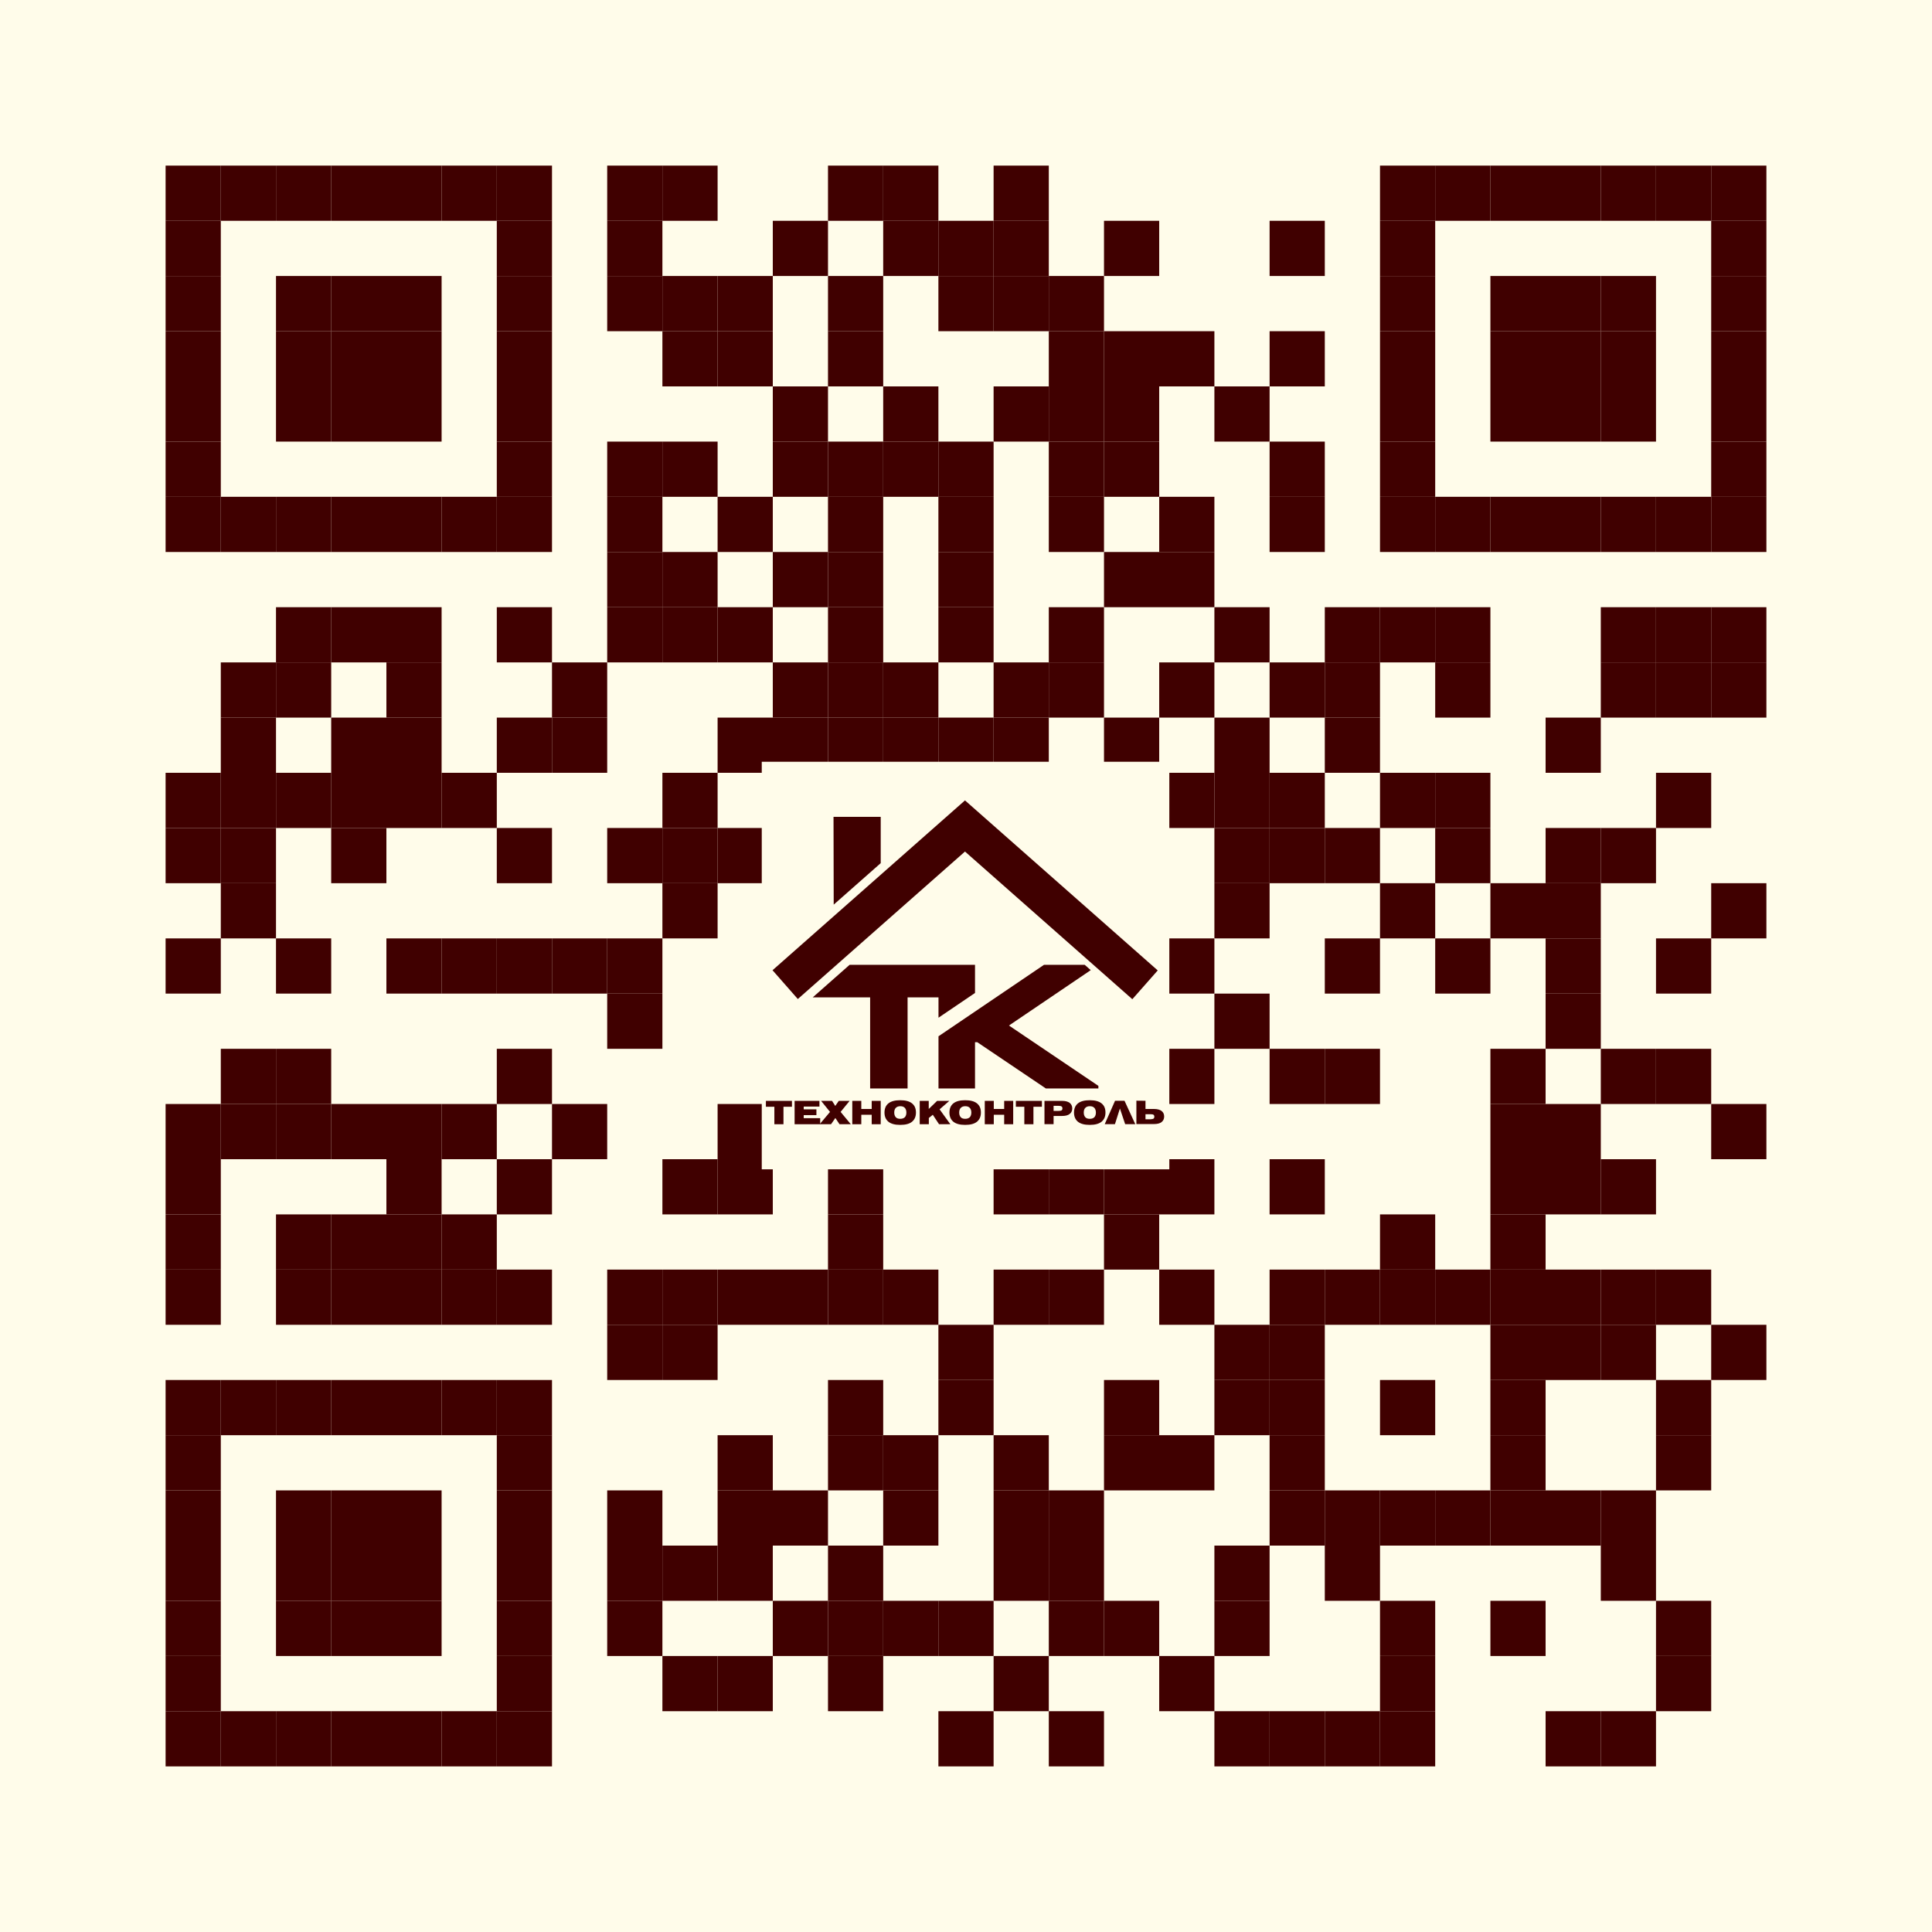 <?xml version="1.0" encoding="utf-8"?>
<!-- Generator: Adobe Illustrator 24.3.0, SVG Export Plug-In . SVG Version: 6.00 Build 0)  -->
<svg version="1.1" id="logoAtCenter" xmlns:svg="http://www.w3.org/2000/svg"
	 xmlns="http://www.w3.org/2000/svg" xmlns:xlink="http://www.w3.org/1999/xlink" x="0px" y="0px" viewBox="0 0 2100 2100"
	 style="enable-background:new 0 0 2100 2100;" xml:space="preserve">
<style type="text/css">
	.st0{fill:#FFFCEA;}
	.st1{fill:#400000;}
</style>
<rect id="bgbar" class="st0" width="2100" height="2100"/>
<g id="group_code">
	<rect id="rect_0_0" x="180" y="180" class="st1" width="60" height="60"/>
	<rect id="rect_1_0" x="240" y="180" class="st1" width="60" height="60"/>
	<rect id="rect_2_0" x="300" y="180" class="st1" width="60" height="60"/>
	<rect id="rect_3_0" x="360" y="180" class="st1" width="60" height="60"/>
	<rect id="rect_4_0" x="420" y="180" class="st1" width="60" height="60"/>
	<rect id="rect_5_0" x="480" y="180" class="st1" width="60" height="60"/>
	<rect id="rect_6_0" x="540" y="180" class="st1" width="60" height="60"/>
	<rect id="rect_8_0" x="660" y="180" class="st1" width="60" height="60"/>
	<rect id="rect_9_0" x="720" y="180" class="st1" width="60" height="60"/>
	<rect id="rect_12_0" x="900" y="180" class="st1" width="60" height="60"/>
	<rect id="rect_13_0" x="960" y="180" class="st1" width="60" height="60"/>
	<rect id="rect_15_0" x="1080" y="180" class="st1" width="60" height="60"/>
	<rect id="rect_22_0" x="1500" y="180" class="st1" width="60" height="60"/>
	<rect id="rect_23_0" x="1560" y="180" class="st1" width="60" height="60"/>
	<rect id="rect_24_0" x="1620" y="180" class="st1" width="60" height="60"/>
	<rect id="rect_25_0" x="1680" y="180" class="st1" width="60" height="60"/>
	<rect id="rect_26_0" x="1740" y="180" class="st1" width="60" height="60"/>
	<rect id="rect_27_0" x="1800" y="180" class="st1" width="60" height="60"/>
	<rect id="rect_28_0" x="1860" y="180" class="st1" width="60" height="60"/>
	<rect id="rect_0_1" x="180" y="240" class="st1" width="60" height="60"/>
	<rect id="rect_6_1" x="540" y="240" class="st1" width="60" height="60"/>
	<rect id="rect_8_1" x="660" y="240" class="st1" width="60" height="60"/>
	<rect id="rect_11_1" x="840" y="240" class="st1" width="60" height="60"/>
	<rect id="rect_13_1" x="960" y="240" class="st1" width="60" height="60"/>
	<rect id="rect_14_1" x="1020" y="240" class="st1" width="60" height="60"/>
	<rect id="rect_15_1" x="1080" y="240" class="st1" width="60" height="60"/>
	<rect id="rect_17_1" x="1200" y="240" class="st1" width="60" height="60"/>
	<rect id="rect_20_1" x="1380" y="240" class="st1" width="60" height="60"/>
	<rect id="rect_22_1" x="1500" y="240" class="st1" width="60" height="60"/>
	<rect id="rect_28_1" x="1860" y="240" class="st1" width="60" height="60"/>
	<rect id="rect_0_2" x="180" y="300" class="st1" width="60" height="60"/>
	<rect id="rect_2_2" x="300" y="300" class="st1" width="60" height="60"/>
	<rect id="rect_3_2" x="360" y="300" class="st1" width="60" height="60"/>
	<rect id="rect_4_2" x="420" y="300" class="st1" width="60" height="60"/>
	<rect id="rect_6_2" x="540" y="300" class="st1" width="60" height="60"/>
	<rect id="rect_8_2" x="660" y="300" class="st1" width="60" height="60"/>
	<rect id="rect_9_2" x="720" y="300" class="st1" width="60" height="60"/>
	<rect id="rect_10_2" x="780" y="300" class="st1" width="60" height="60"/>
	<rect id="rect_12_2" x="900" y="300" class="st1" width="60" height="60"/>
	<rect id="rect_14_2" x="1020" y="300" class="st1" width="60" height="60"/>
	<rect id="rect_15_2" x="1080" y="300" class="st1" width="60" height="60"/>
	<rect id="rect_16_2" x="1140" y="300" class="st1" width="60" height="60"/>
	<rect id="rect_22_2" x="1500" y="300" class="st1" width="60" height="60"/>
	<rect id="rect_24_2" x="1620" y="300" class="st1" width="60" height="60"/>
	<rect id="rect_25_2" x="1680" y="300" class="st1" width="60" height="60"/>
	<rect id="rect_26_2" x="1740" y="300" class="st1" width="60" height="60"/>
	<rect id="rect_28_2" x="1860" y="300" class="st1" width="60" height="60"/>
	<rect id="rect_0_3" x="180" y="360" class="st1" width="60" height="60"/>
	<rect id="rect_2_3" x="300" y="360" class="st1" width="60" height="60"/>
	<rect id="rect_3_3" x="360" y="360" class="st1" width="60" height="60"/>
	<rect id="rect_4_3" x="420" y="360" class="st1" width="60" height="60"/>
	<rect id="rect_6_3" x="540" y="360" class="st1" width="60" height="60"/>
	<rect id="rect_9_3" x="720" y="360" class="st1" width="60" height="60"/>
	<rect id="rect_10_3" x="780" y="360" class="st1" width="60" height="60"/>
	<rect id="rect_12_3" x="900" y="360" class="st1" width="60" height="60"/>
	<rect id="rect_16_3" x="1140" y="360" class="st1" width="60" height="60"/>
	<rect id="rect_17_3" x="1200" y="360" class="st1" width="60" height="60"/>
	<rect id="rect_18_3" x="1260" y="360" class="st1" width="60" height="60"/>
	<rect id="rect_20_3" x="1380" y="360" class="st1" width="60" height="60"/>
	<rect id="rect_22_3" x="1500" y="360" class="st1" width="60" height="60"/>
	<rect id="rect_24_3" x="1620" y="360" class="st1" width="60" height="60"/>
	<rect id="rect_25_3" x="1680" y="360" class="st1" width="60" height="60"/>
	<rect id="rect_26_3" x="1740" y="360" class="st1" width="60" height="60"/>
	<rect id="rect_28_3" x="1860" y="360" class="st1" width="60" height="60"/>
	<rect id="rect_0_4" x="180" y="420" class="st1" width="60" height="60"/>
	<rect id="rect_2_4" x="300" y="420" class="st1" width="60" height="60"/>
	<rect id="rect_3_4" x="360" y="420" class="st1" width="60" height="60"/>
	<rect id="rect_4_4" x="420" y="420" class="st1" width="60" height="60"/>
	<rect id="rect_6_4" x="540" y="420" class="st1" width="60" height="60"/>
	<rect id="rect_11_4" x="840" y="420" class="st1" width="60" height="60"/>
	<rect id="rect_13_4" x="960" y="420" class="st1" width="60" height="60"/>
	<rect id="rect_15_4" x="1080" y="420" class="st1" width="60" height="60"/>
	<rect id="rect_16_4" x="1140" y="420" class="st1" width="60" height="60"/>
	<rect id="rect_17_4" x="1200" y="420" class="st1" width="60" height="60"/>
	<rect id="rect_19_4" x="1320" y="420" class="st1" width="60" height="60"/>
	<rect id="rect_22_4" x="1500" y="420" class="st1" width="60" height="60"/>
	<rect id="rect_24_4" x="1620" y="420" class="st1" width="60" height="60"/>
	<rect id="rect_25_4" x="1680" y="420" class="st1" width="60" height="60"/>
	<rect id="rect_26_4" x="1740" y="420" class="st1" width="60" height="60"/>
	<rect id="rect_28_4" x="1860" y="420" class="st1" width="60" height="60"/>
	<rect id="rect_0_5" x="180" y="480" class="st1" width="60" height="60"/>
	<rect id="rect_6_5" x="540" y="480" class="st1" width="60" height="60"/>
	<rect id="rect_8_5" x="660" y="480" class="st1" width="60" height="60"/>
	<rect id="rect_9_5" x="720" y="480" class="st1" width="60" height="60"/>
	<rect id="rect_11_5" x="840" y="480" class="st1" width="60" height="60"/>
	<rect id="rect_12_5" x="900" y="480" class="st1" width="60" height="60"/>
	<rect id="rect_13_5" x="960" y="480" class="st1" width="60" height="60"/>
	<rect id="rect_14_5" x="1020" y="480" class="st1" width="60" height="60"/>
	<rect id="rect_16_5" x="1140" y="480" class="st1" width="60" height="60"/>
	<rect id="rect_17_5" x="1200" y="480" class="st1" width="60" height="60"/>
	<rect id="rect_20_5" x="1380" y="480" class="st1" width="60" height="60"/>
	<rect id="rect_22_5" x="1500" y="480" class="st1" width="60" height="60"/>
	<rect id="rect_28_5" x="1860" y="480" class="st1" width="60" height="60"/>
	<rect id="rect_0_6" x="180" y="540" class="st1" width="60" height="60"/>
	<rect id="rect_1_6" x="240" y="540" class="st1" width="60" height="60"/>
	<rect id="rect_2_6" x="300" y="540" class="st1" width="60" height="60"/>
	<rect id="rect_3_6" x="360" y="540" class="st1" width="60" height="60"/>
	<rect id="rect_4_6" x="420" y="540" class="st1" width="60" height="60"/>
	<rect id="rect_5_6" x="480" y="540" class="st1" width="60" height="60"/>
	<rect id="rect_6_6" x="540" y="540" class="st1" width="60" height="60"/>
	<rect id="rect_8_6" x="660" y="540" class="st1" width="60" height="60"/>
	<rect id="rect_10_6" x="780" y="540" class="st1" width="60" height="60"/>
	<rect id="rect_12_6" x="900" y="540" class="st1" width="60" height="60"/>
	<rect id="rect_14_6" x="1020" y="540" class="st1" width="60" height="60"/>
	<rect id="rect_16_6" x="1140" y="540" class="st1" width="60" height="60"/>
	<rect id="rect_18_6" x="1260" y="540" class="st1" width="60" height="60"/>
	<rect id="rect_20_6" x="1380" y="540" class="st1" width="60" height="60"/>
	<rect id="rect_22_6" x="1500" y="540" class="st1" width="60" height="60"/>
	<rect id="rect_23_6" x="1560" y="540" class="st1" width="60" height="60"/>
	<rect id="rect_24_6" x="1620" y="540" class="st1" width="60" height="60"/>
	<rect id="rect_25_6" x="1680" y="540" class="st1" width="60" height="60"/>
	<rect id="rect_26_6" x="1740" y="540" class="st1" width="60" height="60"/>
	<rect id="rect_27_6" x="1800" y="540" class="st1" width="60" height="60"/>
	<rect id="rect_28_6" x="1860" y="540" class="st1" width="60" height="60"/>
	<rect id="rect_8_7" x="660" y="600" class="st1" width="60" height="60"/>
	<rect id="rect_9_7" x="720" y="600" class="st1" width="60" height="60"/>
	<rect id="rect_11_7" x="840" y="600" class="st1" width="60" height="60"/>
	<rect id="rect_12_7" x="900" y="600" class="st1" width="60" height="60"/>
	<rect id="rect_14_7" x="1020" y="600" class="st1" width="60" height="60"/>
	<rect id="rect_17_7" x="1200" y="600" class="st1" width="60" height="60"/>
	<rect id="rect_18_7" x="1260" y="600" class="st1" width="60" height="60"/>
	<rect id="rect_2_8" x="300" y="660" class="st1" width="60" height="60"/>
	<rect id="rect_3_8" x="360" y="660" class="st1" width="60" height="60"/>
	<rect id="rect_4_8" x="420" y="660" class="st1" width="60" height="60"/>
	<rect id="rect_6_8" x="540" y="660" class="st1" width="60" height="60"/>
	<rect id="rect_8_8" x="660" y="660" class="st1" width="60" height="60"/>
	<rect id="rect_9_8" x="720" y="660" class="st1" width="60" height="60"/>
	<rect id="rect_10_8" x="780" y="660" class="st1" width="60" height="60"/>
	<rect id="rect_12_8" x="900" y="660" class="st1" width="60" height="60"/>
	<rect id="rect_14_8" x="1020" y="660" class="st1" width="60" height="60"/>
	<rect id="rect_16_8" x="1140" y="660" class="st1" width="60" height="60"/>
	<rect id="rect_19_8" x="1320" y="660" class="st1" width="60" height="60"/>
	<rect id="rect_21_8" x="1440" y="660" class="st1" width="60" height="60"/>
	<rect id="rect_22_8" x="1500" y="660" class="st1" width="60" height="60"/>
	<rect id="rect_23_8" x="1560" y="660" class="st1" width="60" height="60"/>
	<rect id="rect_26_8" x="1740" y="660" class="st1" width="60" height="60"/>
	<rect id="rect_27_8" x="1800" y="660" class="st1" width="60" height="60"/>
	<rect id="rect_28_8" x="1860" y="660" class="st1" width="60" height="60"/>
	<rect id="rect_1_9" x="240" y="720" class="st1" width="60" height="60"/>
	<rect id="rect_2_9" x="300" y="720" class="st1" width="60" height="60"/>
	<rect id="rect_4_9" x="420" y="720" class="st1" width="60" height="60"/>
	<rect id="rect_7_9" x="600" y="720" class="st1" width="60" height="60"/>
	<rect id="rect_11_9" x="840" y="720" class="st1" width="60" height="60"/>
	<rect id="rect_12_9" x="900" y="720" class="st1" width="60" height="60"/>
	<rect id="rect_13_9" x="960" y="720" class="st1" width="60" height="60"/>
	<rect id="rect_15_9" x="1080" y="720" class="st1" width="60" height="60"/>
	<rect id="rect_16_9" x="1140" y="720" class="st1" width="60" height="60"/>
	<rect id="rect_18_9" x="1260" y="720" class="st1" width="60" height="60"/>
	<rect id="rect_20_9" x="1380" y="720" class="st1" width="60" height="60"/>
	<rect id="rect_21_9" x="1440" y="720" class="st1" width="60" height="60"/>
	<rect id="rect_23_9" x="1560" y="720" class="st1" width="60" height="60"/>
	<rect id="rect_26_9" x="1740" y="720" class="st1" width="60" height="60"/>
	<rect id="rect_27_9" x="1800" y="720" class="st1" width="60" height="60"/>
	<rect id="rect_28_9" x="1860" y="720" class="st1" width="60" height="60"/>
	<rect id="rect_1_10" x="240" y="780" class="st1" width="60" height="60"/>
	<rect id="rect_3_10" x="360" y="780" class="st1" width="60" height="60"/>
	<rect id="rect_4_10" x="420" y="780" class="st1" width="60" height="60"/>
	<rect id="rect_6_10" x="540" y="780" class="st1" width="60" height="60"/>
	<rect id="rect_7_10" x="600" y="780" class="st1" width="60" height="60"/>
	<rect id="rect_10_10" x="780" y="780" class="st1" width="60" height="60"/>
	<rect id="rect_11_10" x="840" y="780" class="st1" width="60" height="60"/>
	<rect id="rect_12_10" x="900" y="780" class="st1" width="60" height="60"/>
	<rect id="rect_13_10" x="960" y="780" class="st1" width="60" height="60"/>
	<rect id="rect_14_10" x="1020" y="780" class="st1" width="60" height="60"/>
	<rect id="rect_15_10" x="1080" y="780" class="st1" width="60" height="60"/>
	<rect id="rect_17_10" x="1200" y="780" class="st1" width="60" height="60"/>
	<rect id="rect_19_10" x="1320" y="780" class="st1" width="60" height="60"/>
	<rect id="rect_21_10" x="1440" y="780" class="st1" width="60" height="60"/>
	<rect id="rect_25_10" x="1680" y="780" class="st1" width="60" height="60"/>
	<rect id="rect_0_11" x="180" y="840" class="st1" width="60" height="60"/>
	<rect id="rect_1_11" x="240" y="840" class="st1" width="60" height="60"/>
	<rect id="rect_2_11" x="300" y="840" class="st1" width="60" height="60"/>
	<rect id="rect_3_11" x="360" y="840" class="st1" width="60" height="60"/>
	<rect id="rect_4_11" x="420" y="840" class="st1" width="60" height="60"/>
	<rect id="rect_5_11" x="480" y="840" class="st1" width="60" height="60"/>
	<rect id="rect_9_11" x="720" y="840" class="st1" width="60" height="60"/>
	<rect id="rect_11_11" x="840" y="840" class="st1" width="60" height="60"/>
	<rect id="rect_13_11" x="960" y="840" class="st1" width="60" height="60"/>
	<rect id="rect_17_11" x="1200" y="840" class="st1" width="60" height="60"/>
	<rect id="rect_18_11" x="1260" y="840" class="st1" width="60" height="60"/>
	<rect id="rect_19_11" x="1320" y="840" class="st1" width="60" height="60"/>
	<rect id="rect_20_11" x="1380" y="840" class="st1" width="60" height="60"/>
	<rect id="rect_22_11" x="1500" y="840" class="st1" width="60" height="60"/>
	<rect id="rect_23_11" x="1560" y="840" class="st1" width="60" height="60"/>
	<rect id="rect_27_11" x="1800" y="840" class="st1" width="60" height="60"/>
	<rect id="rect_0_12" x="180" y="900" class="st1" width="60" height="60"/>
	<rect id="rect_1_12" x="240" y="900" class="st1" width="60" height="60"/>
	<rect id="rect_3_12" x="360" y="900" class="st1" width="60" height="60"/>
	<rect id="rect_6_12" x="540" y="900" class="st1" width="60" height="60"/>
	<rect id="rect_8_12" x="660" y="900" class="st1" width="60" height="60"/>
	<rect id="rect_9_12" x="720" y="900" class="st1" width="60" height="60"/>
	<rect id="rect_10_12" x="780" y="900" class="st1" width="60" height="60"/>
	<rect id="rect_15_12" x="1080" y="900" class="st1" width="60" height="60"/>
	<rect id="rect_17_12" x="1200" y="900" class="st1" width="60" height="60"/>
	<rect id="rect_19_12" x="1320" y="900" class="st1" width="60" height="60"/>
	<rect id="rect_20_12" x="1380" y="900" class="st1" width="60" height="60"/>
	<rect id="rect_21_12" x="1440" y="900" class="st1" width="60" height="60"/>
	<rect id="rect_23_12" x="1560" y="900" class="st1" width="60" height="60"/>
	<rect id="rect_25_12" x="1680" y="900" class="st1" width="60" height="60"/>
	<rect id="rect_26_12" x="1740" y="900" class="st1" width="60" height="60"/>
	<rect id="rect_1_13" x="240" y="960" class="st1" width="60" height="60"/>
	<rect id="rect_9_13" x="720" y="960" class="st1" width="60" height="60"/>
	<rect id="rect_11_13" x="840" y="960" class="st1" width="60" height="60"/>
	<rect id="rect_12_13" x="900" y="960" class="st1" width="60" height="60"/>
	<rect id="rect_13_13" x="960" y="960" class="st1" width="60" height="60"/>
	<rect id="rect_14_13" x="1020" y="960" class="st1" width="60" height="60"/>
	<rect id="rect_16_13" x="1140" y="960" class="st1" width="60" height="60"/>
	<rect id="rect_19_13" x="1320" y="960" class="st1" width="60" height="60"/>
	<rect id="rect_22_13" x="1500" y="960" class="st1" width="60" height="60"/>
	<rect id="rect_24_13" x="1620" y="960" class="st1" width="60" height="60"/>
	<rect id="rect_25_13" x="1680" y="960" class="st1" width="60" height="60"/>
	<rect id="rect_28_13" x="1860" y="960" class="st1" width="60" height="60"/>
	<rect id="rect_0_14" x="180" y="1020" class="st1" width="60" height="60"/>
	<rect id="rect_2_14" x="300" y="1020" class="st1" width="60" height="60"/>
	<rect id="rect_4_14" x="420" y="1020" class="st1" width="60" height="60"/>
	<rect id="rect_5_14" x="480" y="1020" class="st1" width="60" height="60"/>
	<rect id="rect_6_14" x="540" y="1020" class="st1" width="60" height="60"/>
	<rect id="rect_7_14" x="600" y="1020" class="st1" width="60" height="60"/>
	<rect id="rect_8_14" x="660" y="1020" class="st1" width="60" height="60"/>
	<rect id="rect_16_14" x="1140" y="1020" class="st1" width="60" height="60"/>
	<rect id="rect_17_14" x="1200" y="1020" class="st1" width="60" height="60"/>
	<rect id="rect_18_14" x="1260" y="1020" class="st1" width="60" height="60"/>
	<rect id="rect_21_14" x="1440" y="1020" class="st1" width="60" height="60"/>
	<rect id="rect_23_14" x="1560" y="1020" class="st1" width="60" height="60"/>
	<rect id="rect_25_14" x="1680" y="1020" class="st1" width="60" height="60"/>
	<rect id="rect_27_14" x="1800" y="1020" class="st1" width="60" height="60"/>
	<rect id="rect_8_15" x="660" y="1080" class="st1" width="60" height="60"/>
	<rect id="rect_13_15" x="960" y="1080" class="st1" width="60" height="60"/>
	<rect id="rect_14_15" x="1020" y="1080" class="st1" width="60" height="60"/>
	<rect id="rect_15_15" x="1080" y="1080" class="st1" width="60" height="60"/>
	<rect id="rect_17_15" x="1200" y="1080" class="st1" width="60" height="60"/>
	<rect id="rect_19_15" x="1320" y="1080" class="st1" width="60" height="60"/>
	<rect id="rect_25_15" x="1680" y="1080" class="st1" width="60" height="60"/>
	<rect id="rect_1_16" x="240" y="1140" class="st1" width="60" height="60"/>
	<rect id="rect_2_16" x="300" y="1140" class="st1" width="60" height="60"/>
	<rect id="rect_6_16" x="540" y="1140" class="st1" width="60" height="60"/>
	<rect id="rect_12_16" x="900" y="1140" class="st1" width="60" height="60"/>
	<rect id="rect_14_16" x="1020" y="1140" class="st1" width="60" height="60"/>
	<rect id="rect_16_16" x="1140" y="1140" class="st1" width="60" height="60"/>
	<rect id="rect_17_16" x="1200" y="1140" class="st1" width="60" height="60"/>
	<rect id="rect_18_16" x="1260" y="1140" class="st1" width="60" height="60"/>
	<rect id="rect_20_16" x="1380" y="1140" class="st1" width="60" height="60"/>
	<rect id="rect_21_16" x="1440" y="1140" class="st1" width="60" height="60"/>
	<rect id="rect_24_16" x="1620" y="1140" class="st1" width="60" height="60"/>
	<rect id="rect_26_16" x="1740" y="1140" class="st1" width="60" height="60"/>
	<rect id="rect_27_16" x="1800" y="1140" class="st1" width="60" height="60"/>
	<rect id="rect_0_17" x="180" y="1200" class="st1" width="60" height="60"/>
	<rect id="rect_1_17" x="240" y="1200" class="st1" width="60" height="60"/>
	<rect id="rect_2_17" x="300" y="1200" class="st1" width="60" height="60"/>
	<rect id="rect_3_17" x="360" y="1200" class="st1" width="60" height="60"/>
	<rect id="rect_4_17" x="420" y="1200" class="st1" width="60" height="60"/>
	<rect id="rect_5_17" x="480" y="1200" class="st1" width="60" height="60"/>
	<rect id="rect_7_17" x="600" y="1200" class="st1" width="60" height="60"/>
	<rect id="rect_10_17" x="780" y="1200" class="st1" width="60" height="60"/>
	<rect id="rect_12_17" x="900" y="1200" class="st1" width="60" height="60"/>
	<rect id="rect_16_17" x="1140" y="1200" class="st1" width="60" height="60"/>
	<rect id="rect_17_17" x="1200" y="1200" class="st1" width="60" height="60"/>
	<rect id="rect_24_17" x="1620" y="1200" class="st1" width="60" height="60"/>
	<rect id="rect_25_17" x="1680" y="1200" class="st1" width="60" height="60"/>
	<rect id="rect_28_17" x="1860" y="1200" class="st1" width="60" height="60"/>
	<rect id="rect_0_18" x="180" y="1260" class="st1" width="60" height="60"/>
	<rect id="rect_4_18" x="420" y="1260" class="st1" width="60" height="60"/>
	<rect id="rect_6_18" x="540" y="1260" class="st1" width="60" height="60"/>
	<rect id="rect_9_18" x="720" y="1260" class="st1" width="60" height="60"/>
	<rect id="rect_10_18" x="780" y="1260" class="st1" width="60" height="60"/>
	<rect id="rect_12_18" x="900" y="1260" class="st1" width="60" height="60"/>
	<rect id="rect_15_18" x="1080" y="1260" class="st1" width="60" height="60"/>
	<rect id="rect_16_18" x="1140" y="1260" class="st1" width="60" height="60"/>
	<rect id="rect_17_18" x="1200" y="1260" class="st1" width="60" height="60"/>
	<rect id="rect_18_18" x="1260" y="1260" class="st1" width="60" height="60"/>
	<rect id="rect_20_18" x="1380" y="1260" class="st1" width="60" height="60"/>
	<rect id="rect_24_18" x="1620" y="1260" class="st1" width="60" height="60"/>
	<rect id="rect_25_18" x="1680" y="1260" class="st1" width="60" height="60"/>
	<rect id="rect_26_18" x="1740" y="1260" class="st1" width="60" height="60"/>
	<rect id="rect_0_19" x="180" y="1320" class="st1" width="60" height="60"/>
	<rect id="rect_2_19" x="300" y="1320" class="st1" width="60" height="60"/>
	<rect id="rect_3_19" x="360" y="1320" class="st1" width="60" height="60"/>
	<rect id="rect_4_19" x="420" y="1320" class="st1" width="60" height="60"/>
	<rect id="rect_5_19" x="480" y="1320" class="st1" width="60" height="60"/>
	<rect id="rect_12_19" x="900" y="1320" class="st1" width="60" height="60"/>
	<rect id="rect_17_19" x="1200" y="1320" class="st1" width="60" height="60"/>
	<rect id="rect_22_19" x="1500" y="1320" class="st1" width="60" height="60"/>
	<rect id="rect_24_19" x="1620" y="1320" class="st1" width="60" height="60"/>
	<rect id="rect_0_20" x="180" y="1380" class="st1" width="60" height="60"/>
	<rect id="rect_2_20" x="300" y="1380" class="st1" width="60" height="60"/>
	<rect id="rect_3_20" x="360" y="1380" class="st1" width="60" height="60"/>
	<rect id="rect_4_20" x="420" y="1380" class="st1" width="60" height="60"/>
	<rect id="rect_5_20" x="480" y="1380" class="st1" width="60" height="60"/>
	<rect id="rect_6_20" x="540" y="1380" class="st1" width="60" height="60"/>
	<rect id="rect_8_20" x="660" y="1380" class="st1" width="60" height="60"/>
	<rect id="rect_9_20" x="720" y="1380" class="st1" width="60" height="60"/>
	<rect id="rect_10_20" x="780" y="1380" class="st1" width="60" height="60"/>
	<rect id="rect_11_20" x="840" y="1380" class="st1" width="60" height="60"/>
	<rect id="rect_12_20" x="900" y="1380" class="st1" width="60" height="60"/>
	<rect id="rect_13_20" x="960" y="1380" class="st1" width="60" height="60"/>
	<rect id="rect_15_20" x="1080" y="1380" class="st1" width="60" height="60"/>
	<rect id="rect_16_20" x="1140" y="1380" class="st1" width="60" height="60"/>
	<rect id="rect_18_20" x="1260" y="1380" class="st1" width="60" height="60"/>
	<rect id="rect_20_20" x="1380" y="1380" class="st1" width="60" height="60"/>
	<rect id="rect_21_20" x="1440" y="1380" class="st1" width="60" height="60"/>
	<rect id="rect_22_20" x="1500" y="1380" class="st1" width="60" height="60"/>
	<rect id="rect_23_20" x="1560" y="1380" class="st1" width="60" height="60"/>
	<rect id="rect_24_20" x="1620" y="1380" class="st1" width="60" height="60"/>
	<rect id="rect_25_20" x="1680" y="1380" class="st1" width="60" height="60"/>
	<rect id="rect_26_20" x="1740" y="1380" class="st1" width="60" height="60"/>
	<rect id="rect_27_20" x="1800" y="1380" class="st1" width="60" height="60"/>
	<rect id="rect_8_21" x="660" y="1440" class="st1" width="60" height="60"/>
	<rect id="rect_9_21" x="720" y="1440" class="st1" width="60" height="60"/>
	<rect id="rect_14_21" x="1020" y="1440" class="st1" width="60" height="60"/>
	<rect id="rect_19_21" x="1320" y="1440" class="st1" width="60" height="60"/>
	<rect id="rect_20_21" x="1380" y="1440" class="st1" width="60" height="60"/>
	<rect id="rect_24_21" x="1620" y="1440" class="st1" width="60" height="60"/>
	<rect id="rect_25_21" x="1680" y="1440" class="st1" width="60" height="60"/>
	<rect id="rect_26_21" x="1740" y="1440" class="st1" width="60" height="60"/>
	<rect id="rect_28_21" x="1860" y="1440" class="st1" width="60" height="60"/>
	<rect id="rect_0_22" x="180" y="1500" class="st1" width="60" height="60"/>
	<rect id="rect_1_22" x="240" y="1500" class="st1" width="60" height="60"/>
	<rect id="rect_2_22" x="300" y="1500" class="st1" width="60" height="60"/>
	<rect id="rect_3_22" x="360" y="1500" class="st1" width="60" height="60"/>
	<rect id="rect_4_22" x="420" y="1500" class="st1" width="60" height="60"/>
	<rect id="rect_5_22" x="480" y="1500" class="st1" width="60" height="60"/>
	<rect id="rect_6_22" x="540" y="1500" class="st1" width="60" height="60"/>
	<rect id="rect_12_22" x="900" y="1500" class="st1" width="60" height="60"/>
	<rect id="rect_14_22" x="1020" y="1500" class="st1" width="60" height="60"/>
	<rect id="rect_17_22" x="1200" y="1500" class="st1" width="60" height="60"/>
	<rect id="rect_19_22" x="1320" y="1500" class="st1" width="60" height="60"/>
	<rect id="rect_20_22" x="1380" y="1500" class="st1" width="60" height="60"/>
	<rect id="rect_22_22" x="1500" y="1500" class="st1" width="60" height="60"/>
	<rect id="rect_24_22" x="1620" y="1500" class="st1" width="60" height="60"/>
	<rect id="rect_27_22" x="1800" y="1500" class="st1" width="60" height="60"/>
	<rect id="rect_0_23" x="180" y="1560" class="st1" width="60" height="60"/>
	<rect id="rect_6_23" x="540" y="1560" class="st1" width="60" height="60"/>
	<rect id="rect_10_23" x="780" y="1560" class="st1" width="60" height="60"/>
	<rect id="rect_12_23" x="900" y="1560" class="st1" width="60" height="60"/>
	<rect id="rect_13_23" x="960" y="1560" class="st1" width="60" height="60"/>
	<rect id="rect_15_23" x="1080" y="1560" class="st1" width="60" height="60"/>
	<rect id="rect_17_23" x="1200" y="1560" class="st1" width="60" height="60"/>
	<rect id="rect_18_23" x="1260" y="1560" class="st1" width="60" height="60"/>
	<rect id="rect_20_23" x="1380" y="1560" class="st1" width="60" height="60"/>
	<rect id="rect_24_23" x="1620" y="1560" class="st1" width="60" height="60"/>
	<rect id="rect_27_23" x="1800" y="1560" class="st1" width="60" height="60"/>
	<rect id="rect_0_24" x="180" y="1620" class="st1" width="60" height="60"/>
	<rect id="rect_2_24" x="300" y="1620" class="st1" width="60" height="60"/>
	<rect id="rect_3_24" x="360" y="1620" class="st1" width="60" height="60"/>
	<rect id="rect_4_24" x="420" y="1620" class="st1" width="60" height="60"/>
	<rect id="rect_6_24" x="540" y="1620" class="st1" width="60" height="60"/>
	<rect id="rect_8_24" x="660" y="1620" class="st1" width="60" height="60"/>
	<rect id="rect_10_24" x="780" y="1620" class="st1" width="60" height="60"/>
	<rect id="rect_11_24" x="840" y="1620" class="st1" width="60" height="60"/>
	<rect id="rect_13_24" x="960" y="1620" class="st1" width="60" height="60"/>
	<rect id="rect_15_24" x="1080" y="1620" class="st1" width="60" height="60"/>
	<rect id="rect_16_24" x="1140" y="1620" class="st1" width="60" height="60"/>
	<rect id="rect_20_24" x="1380" y="1620" class="st1" width="60" height="60"/>
	<rect id="rect_21_24" x="1440" y="1620" class="st1" width="60" height="60"/>
	<rect id="rect_22_24" x="1500" y="1620" class="st1" width="60" height="60"/>
	<rect id="rect_23_24" x="1560" y="1620" class="st1" width="60" height="60"/>
	<rect id="rect_24_24" x="1620" y="1620" class="st1" width="60" height="60"/>
	<rect id="rect_25_24" x="1680" y="1620" class="st1" width="60" height="60"/>
	<rect id="rect_26_24" x="1740" y="1620" class="st1" width="60" height="60"/>
	<rect id="rect_0_25" x="180" y="1680" class="st1" width="60" height="60"/>
	<rect id="rect_2_25" x="300" y="1680" class="st1" width="60" height="60"/>
	<rect id="rect_3_25" x="360" y="1680" class="st1" width="60" height="60"/>
	<rect id="rect_4_25" x="420" y="1680" class="st1" width="60" height="60"/>
	<rect id="rect_6_25" x="540" y="1680" class="st1" width="60" height="60"/>
	<rect id="rect_8_25" x="660" y="1680" class="st1" width="60" height="60"/>
	<rect id="rect_9_25" x="720" y="1680" class="st1" width="60" height="60"/>
	<rect id="rect_10_25" x="780" y="1680" class="st1" width="60" height="60"/>
	<rect id="rect_12_25" x="900" y="1680" class="st1" width="60" height="60"/>
	<rect id="rect_15_25" x="1080" y="1680" class="st1" width="60" height="60"/>
	<rect id="rect_16_25" x="1140" y="1680" class="st1" width="60" height="60"/>
	<rect id="rect_19_25" x="1320" y="1680" class="st1" width="60" height="60"/>
	<rect id="rect_21_25" x="1440" y="1680" class="st1" width="60" height="60"/>
	<rect id="rect_26_25" x="1740" y="1680" class="st1" width="60" height="60"/>
	<rect id="rect_0_26" x="180" y="1740" class="st1" width="60" height="60"/>
	<rect id="rect_2_26" x="300" y="1740" class="st1" width="60" height="60"/>
	<rect id="rect_3_26" x="360" y="1740" class="st1" width="60" height="60"/>
	<rect id="rect_4_26" x="420" y="1740" class="st1" width="60" height="60"/>
	<rect id="rect_6_26" x="540" y="1740" class="st1" width="60" height="60"/>
	<rect id="rect_8_26" x="660" y="1740" class="st1" width="60" height="60"/>
	<rect id="rect_11_26" x="840" y="1740" class="st1" width="60" height="60"/>
	<rect id="rect_12_26" x="900" y="1740" class="st1" width="60" height="60"/>
	<rect id="rect_13_26" x="960" y="1740" class="st1" width="60" height="60"/>
	<rect id="rect_14_26" x="1020" y="1740" class="st1" width="60" height="60"/>
	<rect id="rect_16_26" x="1140" y="1740" class="st1" width="60" height="60"/>
	<rect id="rect_17_26" x="1200" y="1740" class="st1" width="60" height="60"/>
	<rect id="rect_19_26" x="1320" y="1740" class="st1" width="60" height="60"/>
	<rect id="rect_22_26" x="1500" y="1740" class="st1" width="60" height="60"/>
	<rect id="rect_24_26" x="1620" y="1740" class="st1" width="60" height="60"/>
	<rect id="rect_27_26" x="1800" y="1740" class="st1" width="60" height="60"/>
	<rect id="rect_0_27" x="180" y="1800" class="st1" width="60" height="60"/>
	<rect id="rect_6_27" x="540" y="1800" class="st1" width="60" height="60"/>
	<rect id="rect_9_27" x="720" y="1800" class="st1" width="60" height="60"/>
	<rect id="rect_10_27" x="780" y="1800" class="st1" width="60" height="60"/>
	<rect id="rect_12_27" x="900" y="1800" class="st1" width="60" height="60"/>
	<rect id="rect_15_27" x="1080" y="1800" class="st1" width="60" height="60"/>
	<rect id="rect_18_27" x="1260" y="1800" class="st1" width="60" height="60"/>
	<rect id="rect_22_27" x="1500" y="1800" class="st1" width="60" height="60"/>
	<rect id="rect_27_27" x="1800" y="1800" class="st1" width="60" height="60"/>
	<rect id="rect_0_28" x="180" y="1860" class="st1" width="60" height="60"/>
	<rect id="rect_1_28" x="240" y="1860" class="st1" width="60" height="60"/>
	<rect id="rect_2_28" x="300" y="1860" class="st1" width="60" height="60"/>
	<rect id="rect_3_28" x="360" y="1860" class="st1" width="60" height="60"/>
	<rect id="rect_4_28" x="420" y="1860" class="st1" width="60" height="60"/>
	<rect id="rect_5_28" x="480" y="1860" class="st1" width="60" height="60"/>
	<rect id="rect_6_28" x="540" y="1860" class="st1" width="60" height="60"/>
	<rect id="rect_14_28" x="1020" y="1860" class="st1" width="60" height="60"/>
	<rect id="rect_16_28" x="1140" y="1860" class="st1" width="60" height="60"/>
	<rect id="rect_19_28" x="1320" y="1860" class="st1" width="60" height="60"/>
	<rect id="rect_20_28" x="1380" y="1860" class="st1" width="60" height="60"/>
	<rect id="rect_21_28" x="1440" y="1860" class="st1" width="60" height="60"/>
	<rect id="rect_22_28" x="1500" y="1860" class="st1" width="60" height="60"/>
	<rect id="rect_25_28" x="1680" y="1860" class="st1" width="60" height="60"/>
	<rect id="rect_26_28" x="1740" y="1860" class="st1" width="60" height="60"/>
</g>
<rect id="framebar" x="828" y="828" class="st0" width="443" height="443"/>
<g id="emblema">
	<polygon id="truba" class="st1" points="957.3,938.2 906.2,983.3 906,887.9 957.3,887.9 	"/>
	<g id="XMLID_3_">
		<g>
			<polygon class="st1" points="1059.8,1048.7 1059.8,1079.3 1020.1,1106.2 1020.1,1084.1 986.5,1084.1 986.5,1183.1 945.8,1183.1 
				945.8,1084.1 883.4,1084.1 923.5,1048.7 			"/>
		</g>
	</g>
	<g id="XMLID_2_">
		<g>
			<polygon class="st1" points="1193.9,1180.3 1193.9,1183.1 1136.8,1183.1 1062.2,1132.8 1059.8,1132.8 1059.8,1183.1 
				1020.1,1183.1 1020.1,1126.4 1134.8,1048.7 1179,1048.7 1185.6,1054.5 1096.7,1114.7 			"/>
		</g>
	</g>
	<g id="XMLID_1_">
		<g>
			<polygon class="st1" points="1258.4,1054.8 1230.8,1086.1 1048.9,925.6 867.2,1085.9 839.7,1054.6 1048.9,870 			"/>
		</g>
	</g>
</g>
<g id="texhokohtpovp">
	<g>
		<path class="st1" d="M841.7,1222v-19h-9.2v-6.4h28.3v6.4h-9.2v19H841.7z"/>
		<path class="st1" d="M863.7,1222v-25.4h27v6.2h-17.1v3h13.8v6.3h-13.8v3.3h17.9v6.6H863.7L863.7,1222z"/>
		<path class="st1" d="M890.9,1222l11.3-13.4l-9.7-12h11.9l3.5,5.5l3.8-5.5h11.8l-9.8,12l11.1,13.4h-12.3l-4.5-6.8l-4.7,6.8H890.9z"
			/>
		<path class="st1" d="M926.4,1222v-25.4h9.8v8.8h11.3v-8.8h9.8v25.4h-9.8v-10.3h-11.3v10.3H926.4z"/>
		<path class="st1" d="M961.4,1209.3c0-4.4,1.5-7.8,4.3-10c2.9-2.3,7.1-3.4,12.8-3.4c5.7,0,9.9,1.1,12.8,3.4c2.9,2.3,4.3,5.6,4.3,10
			s-1.5,7.7-4.3,10s-7.1,3.4-12.8,3.4c-5.7,0-9.9-1.1-12.8-3.4C962.9,1217,961.4,1213.7,961.4,1209.3z M972,1209.3
			c0,2.2,0.6,3.9,1.7,5.1c1.1,1.2,2.7,1.7,4.9,1.7c2.1,0,3.7-0.6,4.9-1.7c1.1-1.2,1.7-2.9,1.7-5.1c0-2.2-0.6-3.9-1.7-5.1
			c-1.1-1.2-2.7-1.8-4.9-1.8c-2.1,0-3.7,0.6-4.9,1.8C972.6,1205.3,972,1207,972,1209.3z"/>
		<path class="st1" d="M999.7,1222v-25.4h9.8v8.8l9.1-8.8h13.3l-10.6,9.2l11.7,16.2h-12.3l-6.8-10.3l-4.3,3.5v6.8H999.7z"/>
		<path class="st1" d="M1032,1209.3c0-4.4,1.5-7.8,4.3-10c2.9-2.3,7.1-3.4,12.8-3.4c5.7,0,9.9,1.1,12.8,3.4c2.9,2.3,4.3,5.6,4.3,10
			s-1.5,7.7-4.3,10c-2.9,2.3-7.1,3.4-12.8,3.4c-5.7,0-9.9-1.1-12.8-3.4C1033.5,1217,1032,1213.7,1032,1209.3z M1042.6,1209.3
			c0,2.2,0.6,3.9,1.7,5.1c1.1,1.2,2.7,1.7,4.9,1.7c2.1,0,3.7-0.6,4.9-1.7c1.1-1.2,1.7-2.9,1.7-5.1c0-2.2-0.6-3.9-1.7-5.1
			c-1.1-1.2-2.7-1.8-4.9-1.8c-2.1,0-3.7,0.6-4.9,1.8C1043.2,1205.3,1042.6,1207,1042.6,1209.3z"/>
		<path class="st1" d="M1070.4,1222v-25.4h9.8v8.8h11.3v-8.8h9.8v25.4h-9.8v-10.3h-11.3v10.3H1070.4z"/>
		<path class="st1" d="M1113.4,1222v-19h-9.2v-6.4h28.3v6.4h-9.2v19H1113.4z"/>
		<path class="st1" d="M1135.3,1222v-25.4h19c3.6,0,6.4,0.7,8.3,2.1c1.9,1.5,2.9,3.5,2.9,6.1s-1,4.7-2.9,6.1
			c-1.9,1.5-4.7,2.1-8.3,2.1h-9.1v8.9H1135.3L1135.3,1222z M1150.6,1202h-5.4v5.5h5.4c1.6,0,2.7-0.2,3.3-0.6
			c0.6-0.4,0.9-1.1,0.9-2.1c0-1-0.3-1.7-0.9-2.1C1153.3,1202.2,1152.1,1202,1150.6,1202z"/>
		<path class="st1" d="M1167.4,1209.3c0-4.4,1.5-7.8,4.3-10c2.9-2.3,7.1-3.4,12.8-3.4s9.9,1.1,12.8,3.4c2.9,2.3,4.3,5.6,4.3,10
			s-1.5,7.7-4.3,10c-2.9,2.3-7.1,3.4-12.8,3.4s-9.9-1.1-12.8-3.4C1168.9,1217,1167.4,1213.7,1167.4,1209.3z M1178,1209.3
			c0,2.2,0.6,3.9,1.7,5.1c1.1,1.2,2.7,1.7,4.9,1.7s3.7-0.6,4.9-1.7c1.1-1.2,1.7-2.9,1.7-5.1c0-2.2-0.6-3.9-1.7-5.1
			c-1.1-1.2-2.7-1.8-4.9-1.8s-3.7,0.6-4.9,1.8C1178.6,1205.3,1178,1207,1178,1209.3z"/>
	</g>
	<g>
		<path class="st1" d="M1222.3,1196.5l11.7,25.4h-11l-5.7-17l-5.4,17h-11.1l11.2-25.4H1222.3z"/>
		<path class="st1" d="M1245.1,1196.5v8.9h9.1c3.6,0,6.4,0.7,8.3,2.1s2.9,3.5,2.9,6.1c0,2.6-1,4.7-2.9,6.1c-1.9,1.5-4.7,2.1-8.3,2.1
			h-19v-25.4L1245.1,1196.5L1245.1,1196.5z M1253.8,1215.9c0.6-0.4,0.9-1.1,0.9-2.1c0-1-0.3-1.7-0.9-2.1c-0.6-0.4-1.7-0.6-3.3-0.6
			h-5.4v5.5h5.4C1252.1,1216.5,1253.2,1216.3,1253.8,1215.9z"/>
	</g>
</g>
</svg>
